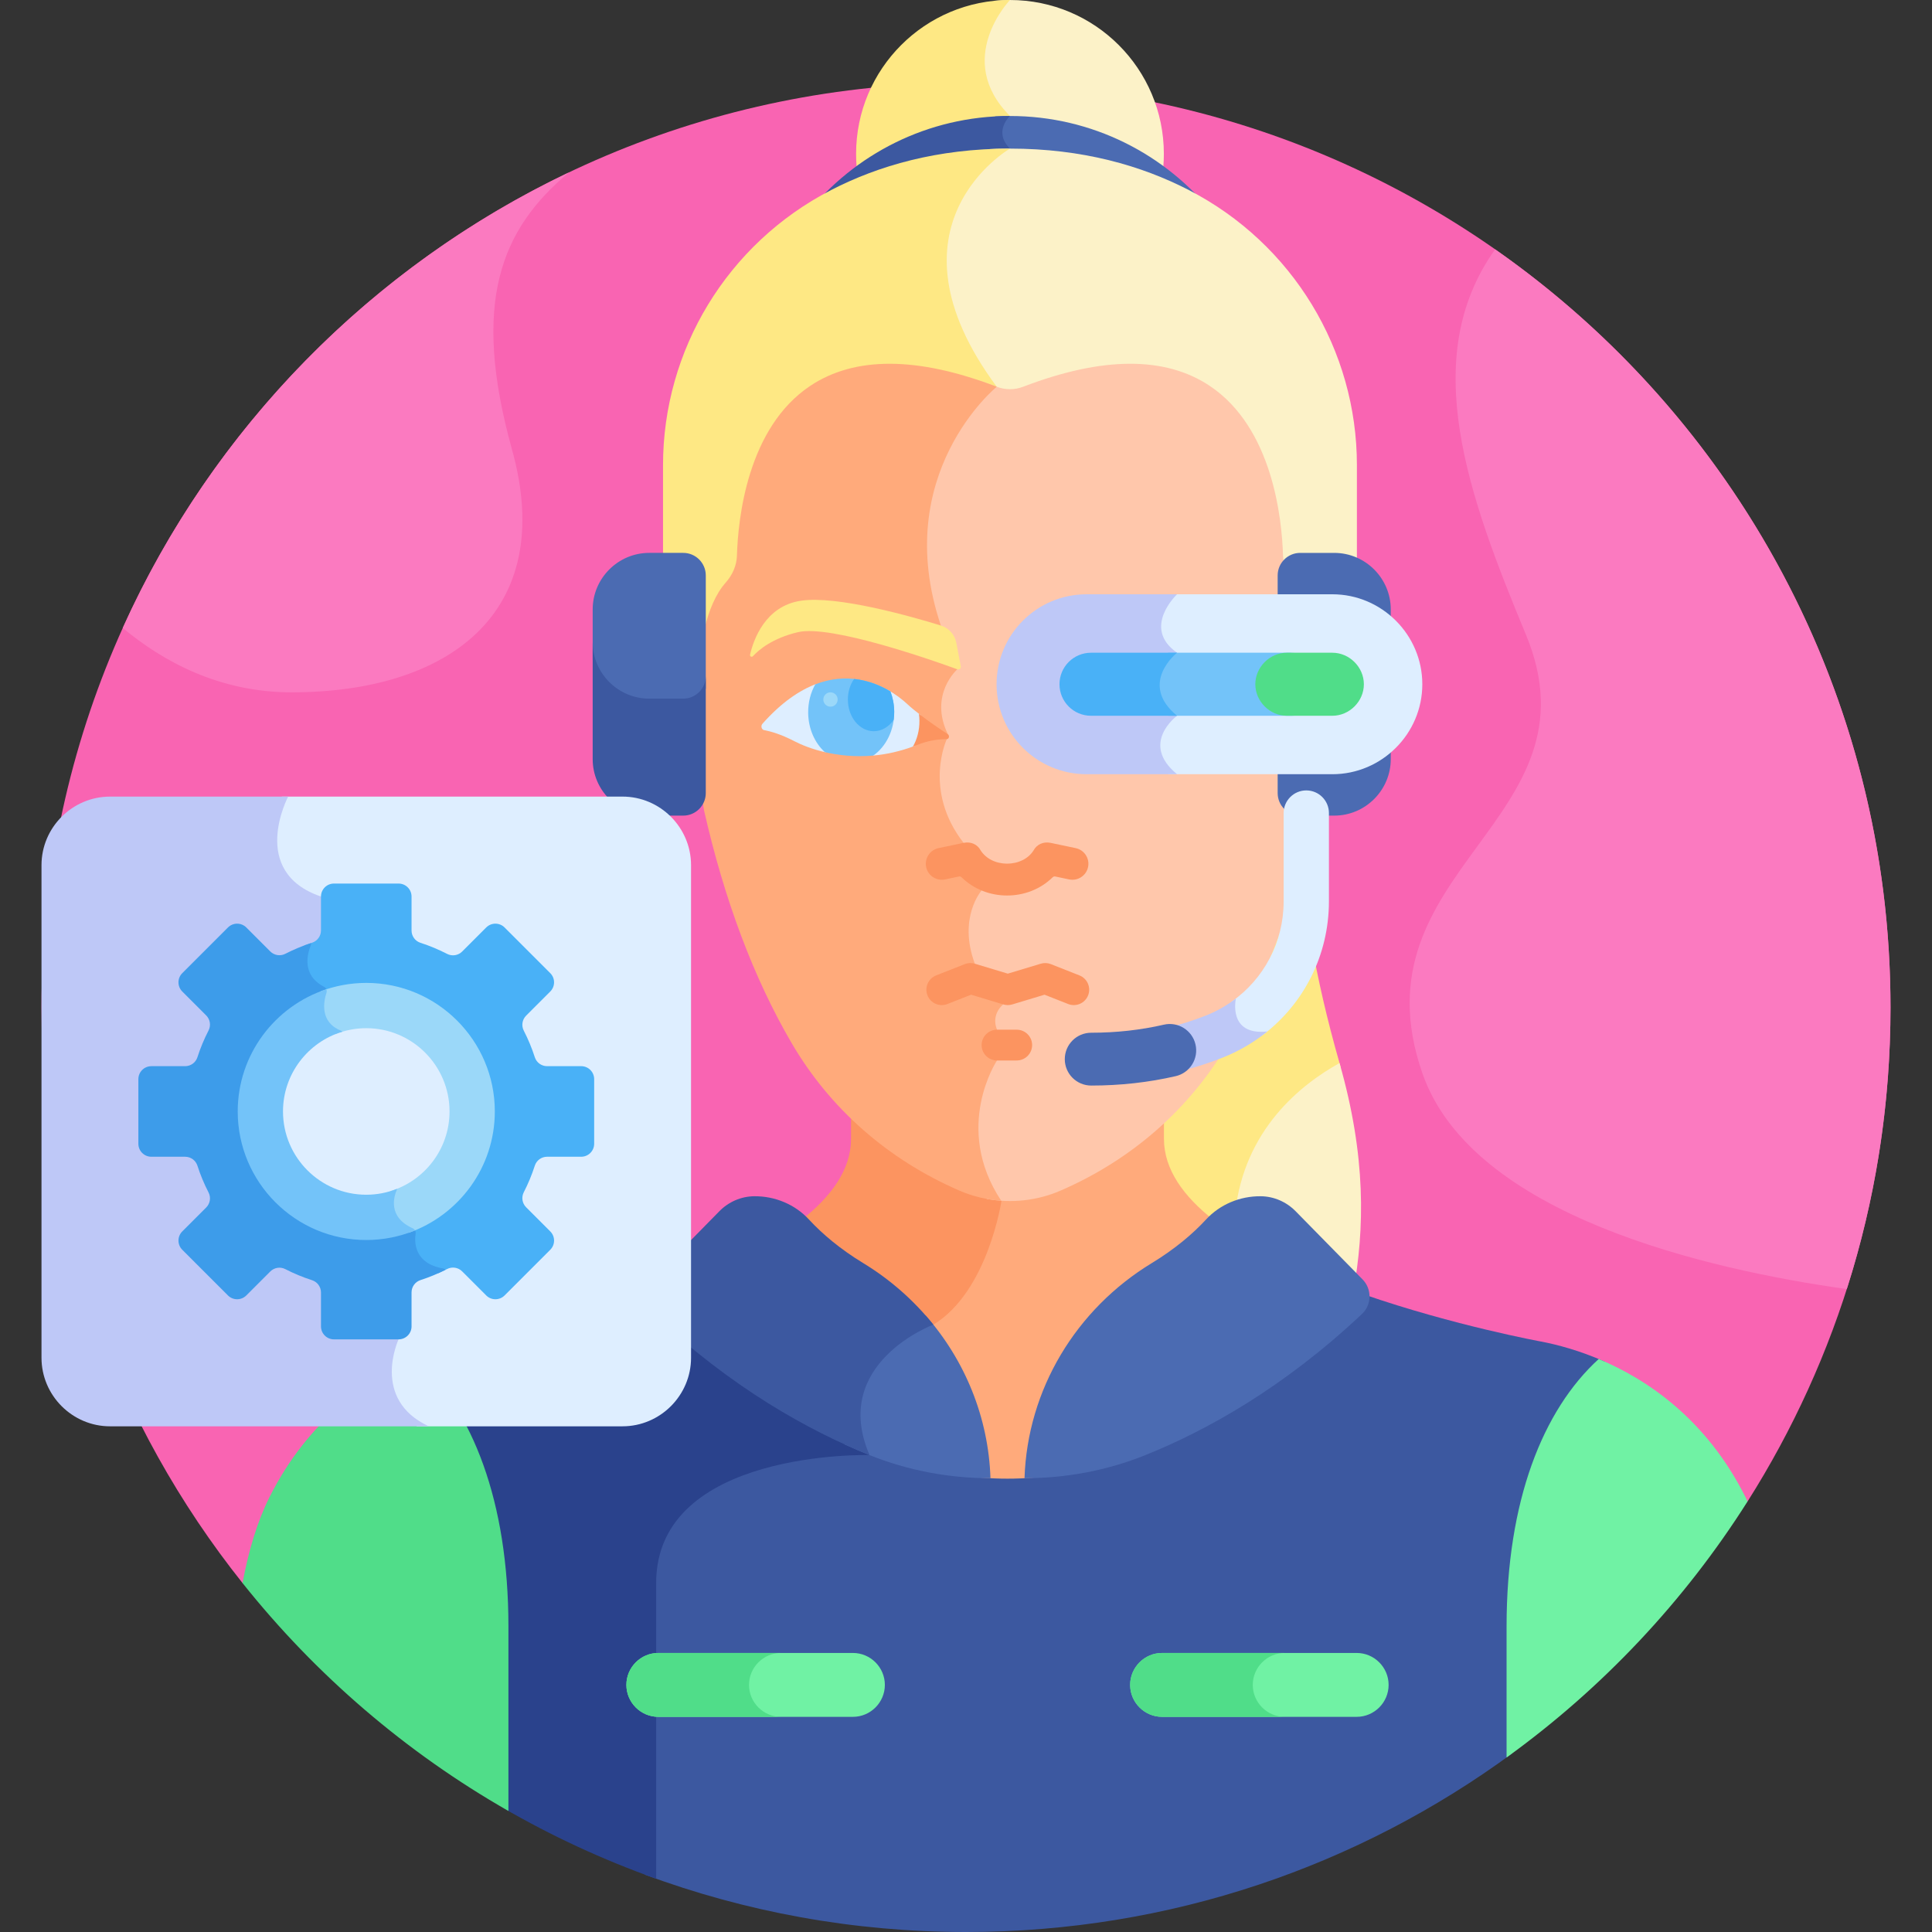 <svg id="Layer_1" enable-background="new 0 0 512 512" height="512" viewBox="0 0 512 512" width="512" xmlns="http://www.w3.org/2000/svg"><rect x="0" y="0" width="512" height="512" fill="#333333" stroke="none"/><g><path d="m64.273 419.525 398.844-21.614c23.988-37.871 37.886-82.767 37.886-130.912 0-135.311-109.691-245.002-245.002-245.002s-245.002 109.691-245.002 245.002c-.001 57.667 19.934 110.673 53.274 152.526z" fill="#f964b2"/><path d="m346.377 389.516c-19.975-9.072-20.684-40.926-17.814-67.797 2.279-21.336 16.545-33.087 26.741-38.853-.106-.38-.205-.756-.314-1.139-6.749-23.638-9.547-42.09-10.153-56.35-5.126 18.497-11.825 34.875-19.985 48.838-4.709 8.058-10.552 15.274-17.339 21.528-10.139 59.151 8.82 103.71 23.74 128.059 3.144 5.131 11.522 2.98 11.441-2.946-.157-11.42 1.413-21.615 3.683-31.34z" fill="#fee884"/><path d="m327.326 321.492c-2.949 27.618-2.177 60.406 18.776 69.228 7.372-32.565 23.002-59.557 8.888-108.993-.001-.002-.001-.005-.002-.007-10.395 5.766-25.31 17.744-27.662 39.772z" fill="#fcf2c8"/><path d="m308.461 301.82c0-5.762 0-4.036 0-7.767-10.046 8.982-27.275 20.424-41.463 20.768-2.441-.059-4.973-.453-7.541-1.1.758 1.716 1.671 3.456 2.771 5.211-.923 4.79-5.013 22.43-16.223 29.419-1.232.491-6.55 2.763-11.522 7.169l26.541 38.657h11.949l48.648-70.855c-7.984-6.271-13.16-13.44-13.16-21.502z" fill="#ffaa7b"/><path d="m263.14 314.471c-13.344-2.016-28.454-12.236-37.605-20.418v7.767c0 8.062-5.176 15.23-13.159 21.501l23.82 34.694c5.269-4.774 11.148-6.966 11.148-6.966 14.456-8.765 18.044-32.754 18.044-32.754-.855-1.284-1.597-2.56-2.248-3.824z" fill="#fc9460"/><path d="m408.461 355.536s-23.093-4.216-47.084-12.529c.023.212.054.422.05.639-.026 1.35-.585 2.604-1.572 3.533-25.059 23.568-49.524 34.987-66.303 40.479-8.572 2.806-17.535 4.203-26.555 4.203s-17.983-1.397-26.555-4.203c-4.327-1.416-9.168-3.231-14.395-5.542.048.178.081.353.132.531-9.594.317-33.205 2.434-46.263 15.141-5.992 5.833-9.03 13.146-9.03 21.737v77.272c26.513 9.826 55.184 15.203 85.114 15.203 54.157 0 104.2-17.585 144.759-47.339v-33.68c0-32.829 9.826-56.86 24.493-70.148-6.619-2.938-12.576-4.488-16.791-5.297z" fill="#3c58a0"/><path d="m173.888 497.886c0-19.185 0-53.902 0-78.361 0-35.457 56.54-33.918 56.54-33.918-.283-.659-.525-1.303-.754-1.941-15.683-6.48-35.414-17.566-55.533-36.487-.987-.929-1.546-2.184-1.572-3.533-.004-.217.027-.427.05-.639-23.991 8.313-47.084 12.529-47.084 12.529-4.215.809-10.171 2.359-16.791 5.298 14.667 13.287 24.493 37.318 24.493 70.148v48.079c12.855 7.457 26.453 13.774 40.651 18.825z" fill="#2a428c"/><path d="m267.653 0c-1.351 0-2.686.069-4.004.198-1.767 2.421-4.16 6.403-5.186 11.312-1.473 7.047.311 13.582 5.301 19.44-.575 1.04-1.086 2.394-1.127 3.968-.033 1.282.238 2.525.807 3.709-.345.261-.721.56-1.108.876 1.743-.078 3.513-.122 5.318-.122 15.725 0 29.067 3.027 40.296 7.69.317-2.05.484-4.151.484-6.29-.001-22.523-18.259-40.781-40.781-40.781z" fill="#fcf2c8"/><path d="m267.653 30.74c-15.071-15.071 0-30.74 0-30.74-22.523 0-40.781 18.258-40.781 40.781 0 2.139.167 4.239.484 6.29 11.23-4.664 24.571-7.69 40.297-7.69-4.543-4.544 0-8.641 0-8.641z" fill="#fee884"/><path d="m267.653 30.74c-1.332 0-2.654.039-3.967.114.027.031.05.064.077.095-.575 1.04-1.086 2.394-1.127 3.968-.033 1.282.238 2.525.807 3.709-1.187.899-2.656 2.132-4.21 3.683 2.731-.196 5.53-.309 8.42-.309 19.193 0 34.84 4.505 47.423 10.998 2.235 1.153 4.392 2.407 6.484 3.738-12.63-15.836-32.077-25.996-53.907-25.996z" fill="#4b6bb2"/><path d="m267.653 30.74c-21.831 0-41.277 10.159-53.908 25.995 2.092-1.331 4.25-2.585 6.484-3.738 11.769-6.072 26.218-10.404 43.741-10.94 2.143-1.789 3.682-2.677 3.682-2.677-4.542-4.543.001-8.64.001-8.64z" fill="#3c58a0"/><g fill="#fcf2c8"><path d=""/><path d="m315.076 50.377c-12.583-6.492-28.23-10.997-47.423-10.997-1.811 0-3.58.052-5.328.131-4.44 3.621-11.339 10.822-13.661 21.963-2.559 12.283 1.213 25.79 11.189 40.167 1.328.453 2.674.93 4.058 1.461 2.401.921 5.081.921 7.483 0 61.107-23.425 67.47 30.211 67.964 46.766.085 2.833 1.277 5.483 3.177 7.624 2.111 2.379 3.672 5.611 4.813 9.344 3.096-2.064 7.903-3.487 12.247-3.385l.001-.013v-40.181c0-30.45-16.974-58.669-44.52-72.88z"/></g><path d="m267.653 39.38c-19.193 0-34.84 4.505-47.424 10.997-27.546 14.211-44.52 42.43-44.52 72.879v40.181l.001.013c4.345-.102 9.151 1.321 12.247 3.385 1.141-3.733 2.702-6.965 4.813-9.344 1.9-2.141 3.092-4.79 3.177-7.624.493-16.524 6.838-69.99 67.634-46.888.359-.323.564-.49.564-.49-31.742-42.824 3.508-63.109 3.508-63.109z" fill="#fee884"/><path d="m343.025 154.436c-1.893-2.134-2.935-4.627-3.011-7.209-.293-9.828-2.775-33.882-19.446-44.983-11.824-7.874-28.448-7.792-49.408.246-2.262.867-4.753.867-7.014 0-1.664-.638-3.29-1.207-4.899-1.745.309.455.605.909.926 1.365-6.114 6.181-25.546 29.398-13.643 64.717l3.704 9.844c-3.304 4.016-5.428 10.67-2.185 18.253l-.003.016c-.907 2.137-6.033 15.822 4.663 29.904l4.055 10.706c-1.997 3.162-5.13 10.396-1.236 20.886l6.556 9.56c-.933 1.507-1.957 4.119-.869 7.411v6.799c-2.237 3.927-9.963 19.89.294 37.517 6.523 1.204 13.34.484 19.503-2.182 18.957-8.202 34.349-21.73 44.514-39.125 10.011-17.13 17.823-37.889 23.228-61.742 2.338-14.874 4.829-48.34-5.729-60.238z" fill="#ffc7ab"/><path d="m265.331 318.206c-12.904-19.484-1.117-37.172-1.117-37.172v-8.152c-1.674-4.183 1.646-6.707 1.646-6.707l-7.52-10.782c-4.548-12.256 1.798-19.404 1.798-19.404l-4.78-12.621c-10.856-13.939-4.445-27.493-4.445-27.493l.279-1.287c-5.113-10.561 2.511-17.216 2.511-17.216l-4.364-11.6c-13.55-40.21 14.808-63.281 14.808-63.281-20.96-8.035-37.584-8.118-49.407-.247-16.671 11.101-19.152 35.157-19.445 44.984-.077 2.583-1.118 5.075-3.013 7.209-10.439 11.763-8.153 46.131-5.717 60.28 5.393 23.807 13.206 44.565 23.218 61.7 10.164 17.395 25.557 30.923 44.513 39.125 3.522 1.523 7.261 2.404 11.035 2.664z" fill="#ffaa7b"/><path d="m361.09 339.049-17.734-18.059c-2.44-2.484-5.76-3.939-9.242-3.972-5.492-.051-10.798 2.149-14.519 6.183-3.463 3.755-8.244 7.818-14.327 11.513-20.165 12.249-32.994 33.566-33.76 57.031 10.979 0 21.873-2.038 32.058-6.138 16.063-6.465 36.504-17.749 57.374-37.391 2.617-2.461 2.666-6.605.15-9.167z" fill="#4b6bb2"/><path d="m226.953 365.622c-2.258 5.271-2.516 10.989-.772 17.024-.72.024-1.528.06-2.396.107 2.284 1.039 4.505 1.993 6.643 2.853 10.185 4.099 21.079 6.138 32.058 6.138-.527-16.136-6.758-31.257-17.157-43.112-3.232 1.397-13.962 6.685-18.376 16.99z" fill="#4b6bb2"/><path d="m247.344 351.049c-5.123-6.395-11.397-11.949-18.618-16.335-6.082-3.694-10.864-7.757-14.326-11.513-3.72-4.034-9.027-6.234-14.519-6.183-3.482.032-6.802 1.487-9.242 3.971l-17.733 18.059c-2.516 2.562-2.467 6.706.148 9.167 20.869 19.642 41.31 30.926 57.374 37.391-10.461-24.373 16.916-34.557 16.916-34.557z" fill="#3c58a0"/><path d="m463.116 397.91c-.166-.348-.321-.711-.492-1.052-10.39-20.779-26.126-31.341-38.951-36.703-14.819 13.515-24.414 37.656-24.414 70.826v34.774c25.363-18.313 47.08-41.357 63.857-67.845z" fill="#70f2a4"/><path d="m110.323 360.156c-12.825 5.362-28.561 15.924-38.951 36.703-3.19 6.38-5.481 14.039-7.099 22.666 19.382 24.331 43.292 44.892 70.464 60.4 0-16.134 0-33.152 0-48.944 0-33.169-9.596-57.31-24.414-70.825z" fill="#50dd89"/><path d="m359.533 454.981h-51.569c-4.656 0-8.465-3.809-8.465-8.465 0-4.656 3.809-8.465 8.465-8.465h51.569c4.656 0 8.465 3.809 8.465 8.465 0 4.656-3.809 8.465-8.465 8.465z" fill="#70f2a4"/><path d="m226.033 454.981h-51.569c-4.656 0-8.465-3.809-8.465-8.465 0-4.656 3.809-8.465 8.465-8.465h51.569c4.656 0 8.465 3.809 8.465 8.465 0 4.656-3.809 8.465-8.465 8.465z" fill="#70f2a4"/><path d="m331.998 446.516c0-4.656 3.809-8.465 8.465-8.465h-32.5c-4.656 0-8.465 3.809-8.465 8.465s3.809 8.465 8.465 8.465h32.5c-4.656 0-8.465-3.809-8.465-8.465z" fill="#50dd89"/><path d="m198.498 446.516c0-4.656 3.809-8.465 8.465-8.465h-32.5c-4.656 0-8.465 3.809-8.465 8.465s3.809 8.465 8.465 8.465h32.5c-4.656 0-8.465-3.809-8.465-8.465z" fill="#50dd89"/><path d="m353.594 216.146h-9.038c-3.279 0-5.962-2.683-5.962-5.962v-57.701c0-3.279 2.683-5.962 5.962-5.962h9.038c8.235 0 14.972 6.737 14.972 14.972v39.681c0 8.234-6.738 14.972-14.972 14.972z" fill="#4b6bb2"/><path d="m172.038 185.861h9.47c2.395 0 4.483-1.368 5.531-3.36v-30.019c0-3.279-2.683-5.962-5.962-5.962h-9.038c-8.234 0-14.972 6.737-14.972 14.972v13.354c2.001 6.365 7.969 11.015 14.971 11.015z" fill="#4b6bb2"/><path d="m181.077 185.146h-9.038c-8.234 0-14.972-6.737-14.972-14.972v31c0 8.234 6.737 14.972 14.972 14.972h9.038c3.279 0 5.962-2.683 5.962-5.962v-31c0 3.279-2.682 5.962-5.962 5.962z" fill="#3c58a0"/><path d="m353.087 157.491h-43.202c-1.462 1.706-3.934 5.209-3.648 9.169.174 2.414 1.316 4.568 3.402 6.424-1.522 1.612-3.774 4.626-3.814 8.38-.03 2.926 1.265 5.685 3.854 8.217-1.467 1.467-3.594 4.176-3.685 7.621-.073 2.777 1.173 5.419 3.693 7.874h43.399c13.113 0 23.842-10.729 23.842-23.842.001-13.114-10.728-23.843-23.841-23.843z" fill="#deeeff"/><path d="m311.934 157.491h-23.991c-13.195 0-23.88 10.717-23.842 23.911.038 13.14 10.701 23.772 23.842 23.772h23.991c-9.995-8.167 0-15.489 0-15.489-10.37-8.532 0-16.706 0-16.706-9.496-6.611 0-15.488 0-15.488z" fill="#bec8f7"/><path d="m343.092 172.98h-33.56c.037.034.069.07.107.103-1.522 1.612-3.774 4.626-3.814 8.38-.03 2.926 1.265 5.685 3.854 8.217-.002.002-.003.004-.005.005h33.417c-4.528 0-8.353-3.825-8.353-8.353.001-4.527 3.826-8.352 8.354-8.352z" fill="#73c3f9"/><path d="m280.775 181.333c0 4.613 3.74 8.353 8.353 8.353h22.805c-10.37-8.532 0-16.706 0-16.706h-22.805c-4.613 0-8.353 3.74-8.353 8.353z" fill="#49b1f7"/><path d="m361.44 181.333c0-4.528-3.825-8.353-8.353-8.353h-12.061c-4.528 0-8.353 3.825-8.353 8.353s3.825 8.353 8.353 8.353h12.061c4.528 0 8.353-3.825 8.353-8.353z" fill="#50dd89"/><path d="m346.179 209.467c-3.313 0-6 2.686-6 6v23.393c0 10.812-5.241 20.613-13.804 26.607l.151.161s-2.188 9.652 8.02 8.748c10.974-8.266 17.633-21.251 17.633-35.516v-23.393c0-3.313-2.687-6-6-6z" fill="#deeeff"/><path d="m335.853 273.353c-10.569 1.133-8.328-8.723-8.328-8.723l-.01-.01c-2.368 1.817-5.004 3.345-7.889 4.49-3.512 1.395-7.206 2.544-10.98 3.417-3.228.747-5.24 3.97-4.493 7.198.642 2.773 3.11 4.648 5.841 4.648.447 0 .902-.05 1.358-.155 4.358-1.009 8.632-2.339 12.701-3.954 4.355-1.728 8.314-4.074 11.8-6.911z" fill="#bec8f7"/><g><path d="m289.179 287.684c-3.866 0-7-3.134-7-7s3.134-7 7-7c6.655 0 13.13-.718 19.243-2.132 3.764-.873 7.527 1.475 8.397 5.241.872 3.767-1.475 7.526-5.241 8.397-7.146 1.655-14.682 2.494-22.399 2.494z" fill="#4b6bb2"/></g><path d="m164.963 211.109c-6.759 0-53.158 0-90.272 0-1.134 2.42-4.492 10.657-1.569 18.034 1.814 4.58 5.671 7.899 11.462 9.868 2.484.845 3.952 1.996 4.487 3.52 1.377 3.917-2.908 10.643-7.87 18.432-6.105 9.583-13.703 21.51-13.703 33.586 0 24.213 30.979 55.52 36.355 60.768-.878 2.335-2.65 8.321-.502 14.221 1.265 3.476 3.681 6.301 7.161 8.45h54.451c9.993 0 18.17-8.176 18.17-18.17v-130.539c-.001-9.994-8.177-18.17-18.17-18.17z" fill="#deeeff"/><path d="m29.168 211.109c-9.993 0-18.17 8.176-18.17 18.17v130.539c0 9.993 8.176 18.17 18.17 18.17h84.476c-15.467-7.163-8.017-23.043-8.017-23.043s-36.629-34.794-36.629-60.396c0-25.603 35.363-50.398 16.068-56.957-19.295-6.56-8.705-26.482-8.705-26.482-22.068-.001-41.153-.001-47.193-.001z" fill="#bec8f7"/><path d="m154.022 282.548h-9.034c-1.487 0-2.805-.956-3.26-2.371-.785-2.44-1.766-4.792-2.921-7.039-.681-1.324-.427-2.934.626-3.987l6.392-6.392c1.343-1.343 1.343-3.52 0-4.863l-12.107-12.107c-1.343-1.343-3.52-1.343-4.863 0l-6.379 6.379c-1.054 1.054-2.666 1.308-3.991.624-2.251-1.161-4.607-2.145-7.052-2.934-1.414-.456-2.368-1.774-2.368-3.259v-9.007c0-1.899-1.54-3.439-3.439-3.439h-17.122c-1.899 0-3.439 1.54-3.439 3.439v8.979c0 1.487-.957 2.807-2.373 3.261-.646.208-1.286.43-1.92.665-.914 2.503-2.357 8.772 4.277 12.264-.78 2.449-.851 4.679-.279 6.563 3.716-1.819 7.888-2.843 12.296-2.843 15.477 0 28.068 12.592 28.068 28.068 0 13.278-9.271 24.424-21.677 27.325.778 1.912 2.389 3.672 5.19 4.947-.3 2.189-.452 8.693 7.525 10.588.781-.35 1.555-.713 2.314-1.104 1.325-.683 2.937-.43 3.991.625l6.379 6.379c1.343 1.343 3.52 1.343 4.863 0l12.107-12.107c1.343-1.343 1.343-3.52 0-4.863l-6.392-6.392c-1.053-1.053-1.307-2.663-.627-3.987 1.156-2.247 2.136-4.599 2.921-7.039.455-1.415 1.774-2.371 3.26-2.371h9.034c1.899 0 3.439-1.54 3.439-3.439v-17.122c0-1.901-1.539-3.441-3.439-3.441z" fill="#49b1f7"/><path d="m110.145 326.934c.089-.601-.228-1.188-.782-1.436-2.471-1.103-3.784-2.546-4.431-4.011-2.498.731-5.136 1.13-7.867 1.13-15.477 0-28.068-12.592-28.068-28.068 0-11.608 7.084-21.594 17.156-25.86-.557-2.108-.055-4.317.366-5.599.207-.629-.094-1.306-.682-1.61-6.021-3.107-4.329-8.863-3.487-10.905.087-.212.112-.437.091-.656-2.364.773-4.646 1.726-6.827 2.848-1.324.681-2.934.426-3.987-.626l-6.351-6.351c-1.343-1.343-3.52-1.343-4.863 0l-12.107 12.107c-1.343 1.343-1.343 3.52 0 4.863l6.338 6.338c1.054 1.054 1.308 2.665.625 3.99-1.167 2.263-2.157 4.632-2.947 7.091-.455 1.415-1.774 2.37-3.26 2.37h-8.952c-1.899 0-3.439 1.539-3.439 3.439v17.122c0 1.899 1.54 3.439 3.439 3.439h8.952c1.486 0 2.805.956 3.26 2.37.791 2.459 1.78 4.828 2.947 7.091.683 1.325.429 2.936-.625 3.99l-6.338 6.338c-1.343 1.343-1.343 3.52 0 4.863l12.107 12.107c1.343 1.343 3.52 1.343 4.863 0l6.351-6.352c1.053-1.053 2.663-1.307 3.987-.626 2.259 1.162 4.624 2.147 7.078 2.935 1.416.454 2.373 1.774 2.373 3.261v8.979c0 1.899 1.54 3.439 3.439 3.439h17.122c1.899 0 3.439-1.54 3.439-3.439v-9.007c0-1.486.955-2.803 2.368-3.26 2.293-.74 4.504-1.658 6.627-2.726-.186-.179-.413-.319-.682-.366-7.563-1.333-7.577-6.886-7.233-9.212z" fill="#3d9cea"/><path d="m97.065 260.48c-4.261 0-8.339.794-12.102 2.229.031.017.055.035.086.051-1.631 5.121-.186 9.298 3.835 11.298 2.532-1.015 5.291-1.579 8.181-1.579 12.169 0 22.068 9.899 22.068 22.068 0 9.962-6.637 18.4-15.72 21.133-1.269 3.772-.548 8.35 4.956 10.999 13.244-4.674 22.763-17.309 22.763-32.132.002-18.784-15.281-34.067-34.067-34.067z" fill="#9bd8f9"/><path d="m109.363 325.498c-6.739-3.007-4.918-8.55-4.216-10.152.041-.094.048-.195.065-.294-2.522 1.006-5.269 1.565-8.146 1.565-12.169 0-22.068-9.899-22.068-22.068 0-9.972 6.65-18.416 15.747-21.141-.134-.132-.295-.239-.474-.312-5.567-2.288-4.516-7.676-3.751-10.006.102-.311.079-.633-.041-.917-13.616 4.464-23.481 17.286-23.481 32.376 0 18.785 15.283 34.068 34.068 34.068 4.57 0 8.93-.911 12.917-2.551-.139-.244-.35-.447-.62-.568z" fill="#73c3f9"/><g><path d="m202.048 191.815c5.011-5.652 9.846-8.916 14.327-10.579-.88 2.123-1.372 4.582-1.346 7.2.045 4.444 1.576 8.387 3.935 10.975-3.733-.839-6.649-2.053-8.449-2.986-3.642-1.889-6.39-2.639-8.022-2.938-.679-.124-.941-1.113-.445-1.672z" fill="#deeeff"/></g><path d="m242.526 197.62c.97-2.084 1.529-4.557 1.502-7.215-.003-.296-.021-.588-.04-.878-1.306-.997-2.546-2.002-3.533-2.925-1.279-1.196-3.083-2.615-5.318-3.846.516 1.66.815 3.476.834 5.388.051 5.059-1.836 9.523-4.718 12.102 3.526-.304 7.319-1.107 11.273-2.626z" fill="#deeeff"/><g><path d="m243.522 189.173c2.664 2.066 5.729 4.139 7.669 5.414.523.344.32 1.279-.279 1.287l-.271.004c-2.55.035-5.083.537-7.496 1.507-.408.164-.812.313-1.216.462 1.103-1.888 1.754-4.285 1.728-6.892-.006-.61-.058-1.202-.135-1.782z" fill="#fc9460"/></g><g><path d="m235.968 183.232c.628 1.634.988 3.443 1.007 5.351.049 4.937-2.184 9.279-5.546 11.648-4.878.441-9.25-.064-12.836-.906-2.653-2.418-4.378-6.18-4.42-10.432-.028-2.785.671-5.381 1.888-7.541 8.145-3.149 15.14-.976 19.907 1.88z" fill="#73c3f9"/></g><g><path d="m224.694 185.379c0-2.085.624-3.988 1.652-5.457 3.754.397 7.02 1.75 9.622 3.309.628 1.634.988 3.443 1.007 5.351.007.736-.042 1.457-.132 2.161-1.259 1.854-3.158 3.035-5.282 3.035-3.793.001-6.867-3.76-6.867-8.399z" fill="#49b1f7"/></g><g><path d="m218.189 185.375c0 1.05.851 1.901 1.9 1.901s1.9-.851 1.9-1.901c0-1.049-.851-1.9-1.9-1.9s-1.9.85-1.9 1.9z" fill="#9bd8f9"/></g><g><path d="m198.769 173.501c.903-3.903 3.998-12.897 13.497-14.305 9.592-1.421 29.163 4.139 37.072 6.574 2.107.649 3.681 2.41 4.094 4.575l1.19 6.242c.101.53-.414.968-.92.783-5.971-2.179-33.487-11.927-42.257-9.837-6.687 1.594-10.29 4.601-11.915 6.37-.309.337-.864.043-.761-.402z" fill="#fee884"/></g><g fill="#fc9460"><path d="m248.088 258.492 7.581-2.989c.853-.336 1.794-.375 2.672-.11l8.736 2.634 8.735-2.634c.878-.264 1.819-.226 2.672.11l7.581 2.989c2.094.826 3.123 3.193 2.297 5.287-.824 2.088-3.186 3.125-5.287 2.297l-6.264-2.47-8.52 2.569c-.825.258-1.686.239-2.43-.001l-8.518-2.568-6.264 2.47c-2.091.823-4.459-.197-5.287-2.297-.827-2.094.201-4.461 2.296-5.287z"/><path d="m264.214 272.882h5.232c2.251 0 4.076 1.825 4.076 4.076s-1.825 4.076-4.076 4.076h-5.232c-2.251 0-4.076-1.825-4.076-4.076s1.825-4.076 4.076-4.076z"/><path d="m248.714 224.765 6.643-1.398c1.911-.4 3.688.389 4.535 2.012 1.424 2.207 4.03 3.492 7.003 3.492 2.972 0 5.577-1.284 6.968-3.436.88-1.678 2.659-2.467 4.568-2.068l6.643 1.398c2.286.481 3.754 2.733 3.273 5.018-.48 2.283-2.73 3.752-5.018 3.273l-3.703-.78c-.047-.01-.096-.015-.143-.015-.181 0-.357.071-.488.2-6.56 6.48-17.642 6.479-24.201.001-.166-.164-.404-.234-.632-.186l-3.703.78c-2.286.478-4.537-.989-5.018-3.273-.481-2.285.987-4.537 3.273-5.018z"/></g><path d="m150.81 45.676c-52.323 24.913-94.422 67.824-118.276 120.738 10.574 8.835 25.556 17.061 44.728 17.061 41.425 0 70.494-20.952 58.427-64.34-10.827-38.932-2.999-58.383 15.121-73.459z" fill="#fb7ac0"/><path d="m396.224 66.085c-20.569 28.76-7.064 65.429 8.163 102.105 20.5 49.376-46.167 62.124-27.459 116.182 13.128 37.935 76.092 52.146 112.486 57.249 7.52-23.529 11.587-48.6 11.587-74.624.001-83.154-41.436-156.621-104.777-200.912z" fill="#fb7ac0"/></g></svg>